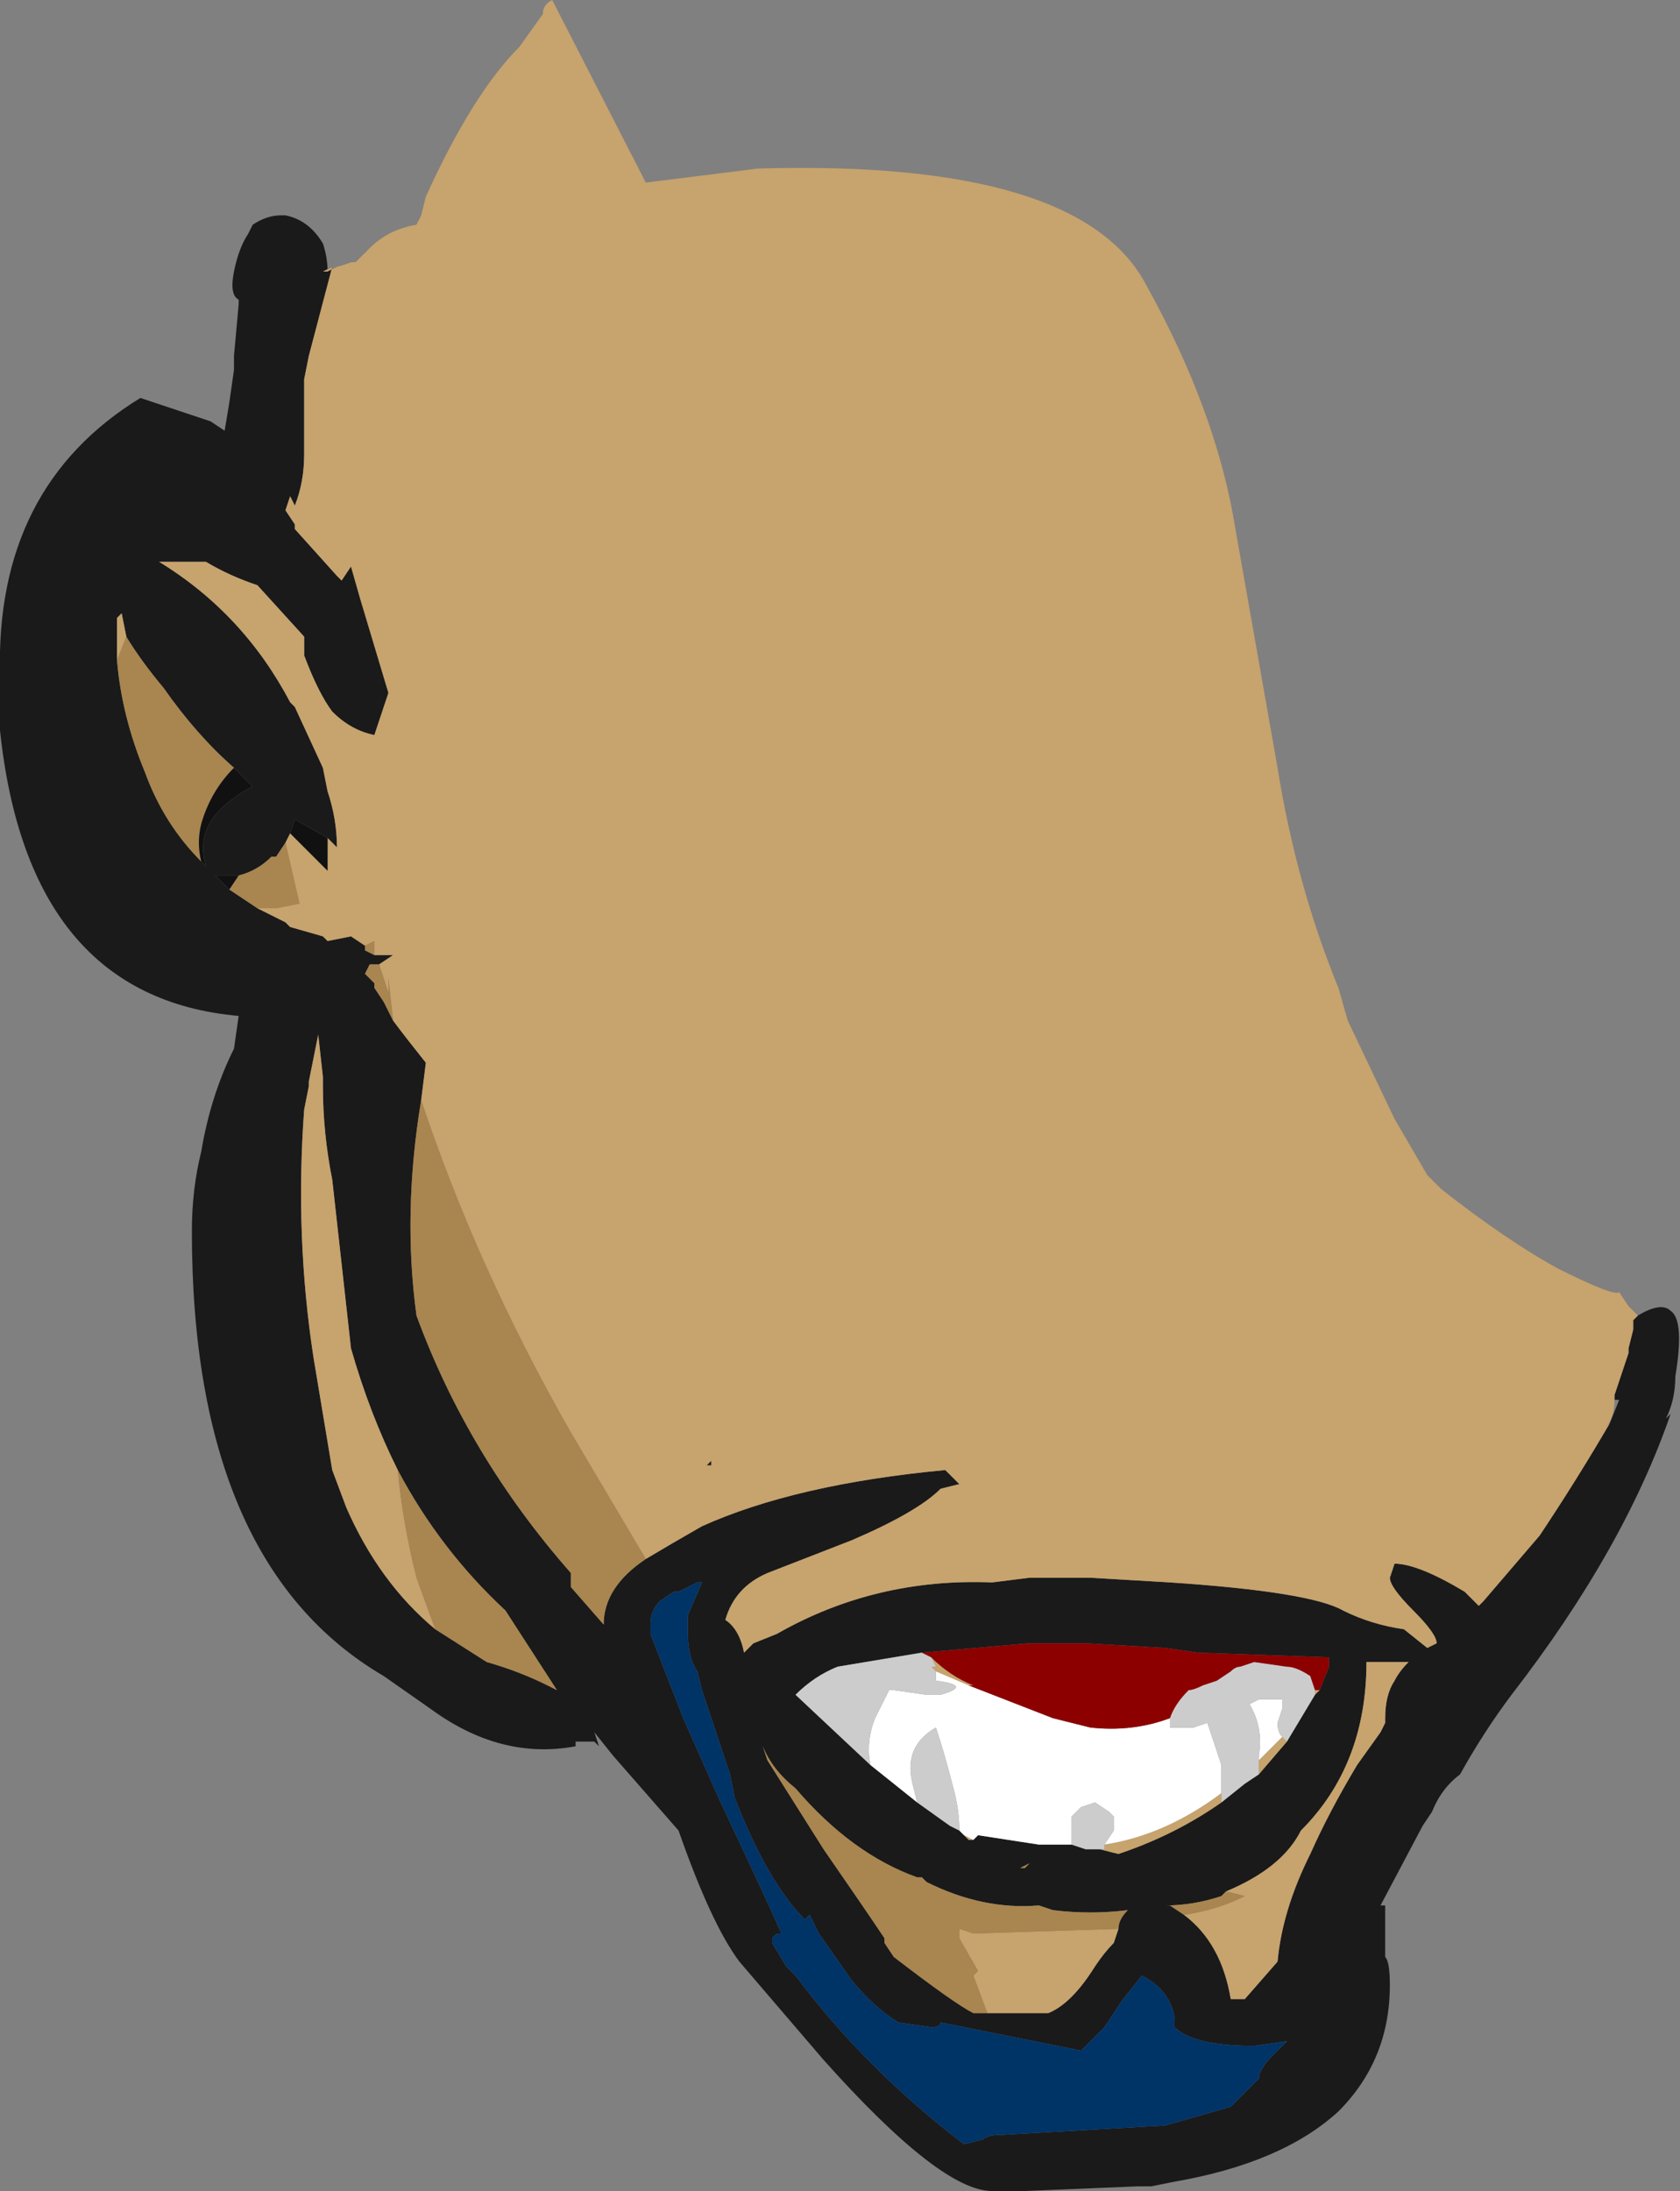 <?xml version="1.0" encoding="UTF-8" standalone="no"?>
<svg xmlns:ffdec="https://www.free-decompiler.com/flash" xmlns:xlink="http://www.w3.org/1999/xlink" ffdec:objectType="shape" height="23.4px" width="17.95px" xmlns="http://www.w3.org/2000/svg">
  <rect width="100%" height="100%" fill="#808080" stroke="none"/>
  <g transform="matrix(1.0, 0.0, 0.0, 1.0, 10.05, 8.75)">
    <path d="M7.45 5.3 Q7.7 5.15 7.8 5.25 7.95 5.35 7.85 5.95 7.85 6.2 7.75 6.4 L7.8 6.35 Q7.3 7.8 6.1 9.35 5.8 9.75 5.55 10.2 5.35 10.35 5.25 10.6 L5.15 10.75 4.7 11.6 4.75 11.6 4.75 12.15 Q4.8 12.2 4.8 12.45 4.8 13.25 4.25 13.8 3.65 14.35 2.5 14.55 L2.25 14.6 2.1 14.6 0.9 14.65 0.55 14.65 Q0.0 14.65 -1.25 13.25 L-2.15 12.2 Q-2.45 11.8 -2.8 10.8 L-3.5 10.0 -3.7 9.75 -3.65 9.9 -3.7 9.85 -3.9 9.85 -3.9 9.9 Q-4.7 10.05 -5.45 9.5 L-5.95 9.15 Q-8.0 7.95 -8.0 4.4 -8.0 3.95 -7.9 3.55 -7.8 2.95 -7.55 2.45 L-7.5 2.1 Q-9.75 1.9 -10.05 -0.95 L-10.05 -1.55 Q-10.1 -3.55 -8.55 -4.5 L-7.8 -4.25 -7.65 -4.15 -7.6 -4.45 -7.55 -4.8 -7.55 -4.95 -7.5 -5.5 -7.5 -5.55 Q-7.6 -5.6 -7.55 -5.85 -7.5 -6.1 -7.4 -6.25 L-7.35 -6.35 Q-7.2 -6.45 -7.05 -6.45 L-7.0 -6.45 Q-6.75 -6.4 -6.6 -6.15 -6.55 -6.0 -6.55 -5.85 L-6.6 -5.85 -6.5 -5.9 -6.75 -4.95 -6.8 -4.7 -6.8 -3.9 Q-6.8 -3.6 -6.9 -3.35 L-6.95 -3.45 -7.0 -3.3 -6.9 -3.15 -6.9 -3.1 -6.45 -2.6 -6.4 -2.55 -6.3 -2.7 -6.2 -2.35 -5.9 -1.35 -6.05 -0.9 Q-6.3 -0.95 -6.5 -1.15 -6.65 -1.35 -6.8 -1.75 L-6.8 -1.95 -7.3 -2.5 Q-7.6 -2.6 -7.85 -2.75 L-8.35 -2.75 Q-7.45 -2.2 -6.95 -1.25 L-6.9 -1.2 -6.6 -0.55 -6.55 -0.3 Q-6.45 0.0 -6.45 0.3 -6.5 0.25 -6.55 0.2 L-6.9 0.0 -6.95 0.15 -7.0 0.25 -7.1 0.4 -7.15 0.4 Q-7.3 0.55 -7.5 0.6 L-7.75 0.6 -7.6 0.75 -7.3 0.95 -7.0 1.1 -6.95 1.15 -6.6 1.25 -6.55 1.3 -6.3 1.25 -6.15 1.35 -6.15 1.4 -6.05 1.45 -5.85 1.45 -6.0 1.55 -6.1 1.55 -6.15 1.65 -6.05 1.75 -6.05 1.8 -5.95 1.95 -5.85 2.15 Q-5.7 2.35 -5.5 2.6 L-5.55 3.0 Q-5.75 4.2 -5.6 5.3 -5.05 6.8 -3.95 8.05 L-3.95 8.2 -3.6 8.6 Q-3.6 8.2 -3.15 7.9 -2.9 7.75 -2.55 7.55 -1.55 7.1 0.05 6.95 L0.2 7.1 0.0 7.15 Q-0.25 7.4 -0.95 7.7 L-1.85 8.05 Q-2.2 8.2 -2.3 8.55 -2.15 8.65 -2.1 8.9 L-2.0 8.8 -1.75 8.7 Q-0.7 8.1 0.55 8.15 L0.95 8.1 1.6 8.1 2.45 8.15 Q3.95 8.25 4.3 8.45 4.6 8.6 4.95 8.65 L5.2 8.85 5.3 8.8 Q5.3 8.7 5.05 8.45 4.8 8.2 4.8 8.1 L4.85 7.95 Q5.1 7.95 5.6 8.25 L5.75 8.4 5.8 8.35 6.4 7.65 Q6.8 7.05 7.15 6.45 L7.25 6.2 7.2 6.2 7.2 6.15 7.35 5.7 7.35 5.65 7.4 5.45 7.4 5.35 7.45 5.3 M-8.7 -1.95 L-8.75 -2.2 -8.8 -2.15 -8.8 -1.7 Q-8.75 -1.1 -8.5 -0.5 -8.3 0.05 -7.9 0.45 L-7.85 0.5 Q-7.95 0.15 -7.7 -0.1 -7.55 -0.25 -7.35 -0.35 L-7.55 -0.55 Q-7.95 -0.9 -8.3 -1.4 -8.55 -1.7 -8.7 -1.95 M-2.5 6.9 L-2.45 6.85 -2.45 6.9 -2.5 6.9 M-5.8 6.95 Q-6.1 6.35 -6.3 5.65 L-6.5 3.85 Q-6.6 3.35 -6.6 2.85 L-6.6 2.75 -6.65 2.3 -6.75 2.8 -6.75 2.85 -6.8 3.1 Q-6.9 4.45 -6.7 5.75 L-6.5 6.95 -6.35 7.35 Q-6.0 8.15 -5.4 8.65 L-4.85 9.0 Q-4.5 9.1 -4.2 9.25 L-4.1 9.3 -4.65 8.45 Q-5.35 7.8 -5.8 6.95 M-7.1 3.05 L-7.1 3.05 M-2.85 8.25 L-3.0 8.35 Q-3.1 8.45 -3.1 8.6 L-3.1 8.7 -2.75 9.6 -2.35 10.5 Q-1.9 11.45 -1.7 11.9 L-1.75 11.9 -1.8 11.95 -1.8 12.0 -1.65 12.25 -1.55 12.35 Q-0.8 13.35 0.25 14.15 L0.45 14.1 Q0.5 14.05 0.65 14.05 L2.4 13.95 3.1 13.75 3.4 13.45 Q3.4 13.35 3.55 13.2 L3.7 13.05 3.35 13.1 Q2.7 13.1 2.5 12.9 L2.5 12.8 Q2.45 12.5 2.15 12.35 L1.95 12.6 1.75 12.9 1.5 13.15 0.0 12.85 Q0.0 12.9 -0.1 12.9 L-0.45 12.85 Q-0.7 12.7 -0.95 12.4 L-1.3 11.9 -1.4 11.7 -1.45 11.75 Q-1.85 11.35 -2.2 10.45 L-2.25 10.2 -2.55 9.3 -2.6 9.1 Q-2.7 8.95 -2.7 8.7 L-2.7 8.5 -2.55 8.15 -2.6 8.15 -2.8 8.25 -2.85 8.25 M-0.2 11.3 L-0.25 11.3 Q-0.95 11.05 -1.55 10.35 -1.8 10.15 -1.9 9.9 L-1.85 10.05 -1.25 11.0 Q-0.8 11.65 -0.6 11.95 L-0.6 12.0 -0.5 12.15 Q0.15 12.65 0.35 12.75 L0.5 12.75 1.15 12.75 Q1.4 12.65 1.65 12.25 1.75 12.1 1.85 12.0 L1.9 11.85 Q1.9 11.75 2.0 11.65 1.6 11.7 1.2 11.65 L1.05 11.6 Q0.45 11.65 -0.15 11.35 L-0.2 11.3 M-0.75 10.1 L-0.25 10.5 0.1 10.75 0.2 10.8 0.25 10.85 0.3 10.9 0.35 10.9 0.4 10.85 1.05 10.95 1.4 10.95 1.55 11.0 1.7 11.0 1.9 11.05 Q2.5 10.85 3.0 10.5 L3.25 10.3 3.4 10.2 3.7 9.85 4.0 9.35 4.05 9.3 4.15 9.05 4.15 8.95 2.75 8.9 2.4 8.85 1.55 8.8 0.95 8.8 -0.2 8.9 -1.1 9.05 Q-1.35 9.15 -1.55 9.35 L-0.75 10.1 M2.6 11.7 Q3.0 12.0 3.1 12.6 L3.25 12.6 3.6 12.2 Q3.65 11.65 3.95 11.05 4.15 10.6 4.45 10.1 L4.7 9.75 4.75 9.65 4.75 9.6 Q4.75 9.35 4.85 9.2 4.9 9.1 5.0 9.0 L4.55 9.0 Q4.55 10.1 3.85 10.8 3.65 11.2 3.05 11.45 L3.0 11.5 Q2.7 11.6 2.4 11.6 L2.45 11.6 2.6 11.7 M0.95 11.15 L0.85 11.2 0.9 11.2 0.95 11.15" fill="#1a1a1a" fill-rule="evenodd" stroke="none"/>
    <path d="M-6.45 -5.9 L-6.25 -5.95 -6.3 -5.95 -6.45 -5.9 M-2.85 8.25 L-2.8 8.25 -2.6 8.15 -2.55 8.15 -2.7 8.5 -2.7 8.7 Q-2.7 8.95 -2.6 9.1 L-2.55 9.3 -2.25 10.2 -2.2 10.45 Q-1.85 11.35 -1.45 11.75 L-1.4 11.7 -1.3 11.9 -0.95 12.4 Q-0.7 12.7 -0.45 12.85 L-0.1 12.9 Q0.0 12.9 0.0 12.85 L1.5 13.15 1.75 12.9 1.95 12.6 2.15 12.35 Q2.45 12.5 2.5 12.8 L2.5 12.9 Q2.7 13.1 3.35 13.1 L3.7 13.05 3.55 13.2 Q3.4 13.35 3.4 13.45 L3.1 13.75 2.4 13.95 0.65 14.05 Q0.5 14.05 0.45 14.1 L0.25 14.15 Q-0.8 13.35 -1.55 12.35 L-1.65 12.25 -1.8 12.0 -1.8 11.95 -1.75 11.9 -1.7 11.9 Q-1.9 11.45 -2.35 10.5 L-2.75 9.6 -3.1 8.7 -3.1 8.6 Q-3.1 8.45 -3.0 8.35 L-2.85 8.25" fill="#003366" fill-rule="evenodd" stroke="none"/>
    <path d="M-6.25 -5.95 L-6.1 -6.1 Q-5.9 -6.3 -5.6 -6.35 L-5.55 -6.45 -5.5 -6.65 Q-5.0 -7.75 -4.5 -8.25 L-4.25 -8.6 Q-4.25 -8.7 -4.15 -8.75 L-3.15 -6.8 -1.95 -6.95 Q1.5 -7.05 2.2 -5.7 2.95 -4.35 3.15 -3.1 L3.6 -0.55 Q3.8 0.7 4.25 1.8 L4.35 2.15 4.85 3.2 5.2 3.8 5.35 3.95 Q6.05 4.5 6.6 4.8 7.2 5.1 7.25 5.05 L7.35 5.2 7.45 5.3 7.4 5.35 7.4 5.45 7.35 5.65 7.35 5.7 7.2 6.15 7.2 6.2 Q7.2 6.4 7.1 6.5 L7.15 6.45 Q6.8 7.05 6.4 7.65 L5.8 8.35 5.75 8.4 5.6 8.25 Q5.1 7.95 4.85 7.95 L4.8 8.1 Q4.8 8.2 5.05 8.45 5.3 8.7 5.3 8.8 L5.2 8.85 4.95 8.65 Q4.6 8.6 4.3 8.45 3.95 8.25 2.45 8.15 L1.6 8.1 0.95 8.1 0.55 8.15 Q-0.7 8.1 -1.75 8.7 L-2.0 8.8 -2.1 8.9 Q-2.15 8.65 -2.3 8.55 -2.2 8.2 -1.85 8.05 L-0.95 7.7 Q-0.25 7.4 0.0 7.15 L0.2 7.1 0.05 6.95 Q-1.55 7.1 -2.55 7.55 -2.9 7.75 -3.15 7.9 L-3.95 6.55 Q-4.95 4.8 -5.55 3.0 L-5.5 2.6 Q-5.7 2.35 -5.85 2.15 L-5.9 1.7 -5.9 1.85 -6.0 1.55 -5.85 1.45 -6.05 1.45 -6.05 1.3 -6.15 1.35 -6.3 1.25 -6.55 1.3 -6.6 1.25 -6.95 1.15 -7.0 1.1 -7.3 0.95 -7.1 0.95 -6.85 0.9 -7.0 0.25 -6.95 0.15 -6.55 0.55 -6.55 0.2 Q-6.5 0.25 -6.45 0.3 -6.45 0.0 -6.55 -0.3 L-6.6 -0.55 -6.9 -1.2 -6.95 -1.25 Q-7.45 -2.2 -8.35 -2.75 L-7.85 -2.75 Q-7.6 -2.6 -7.3 -2.5 L-6.8 -1.95 -6.8 -1.75 Q-6.65 -1.35 -6.5 -1.15 -6.3 -0.95 -6.05 -0.9 L-5.9 -1.35 -6.2 -2.35 -6.3 -2.7 -6.4 -2.55 -6.45 -2.6 -6.9 -3.1 -6.9 -3.15 -7.0 -3.3 -6.95 -3.45 -6.9 -3.35 Q-6.8 -3.6 -6.8 -3.9 L-6.8 -4.7 -6.75 -4.95 -6.5 -5.9 -6.6 -5.85 -6.55 -5.85 -6.45 -5.9 -6.3 -5.95 -6.25 -5.95 M-8.8 -1.7 L-8.8 -2.15 -8.75 -2.2 -8.7 -1.95 -8.8 -1.7 M-2.5 6.9 L-2.45 6.9 -2.45 6.85 -2.5 6.9 M-5.4 8.65 Q-6.0 8.15 -6.35 7.35 L-6.5 6.95 -6.7 5.75 Q-6.9 4.45 -6.8 3.1 L-6.75 2.85 -6.75 2.8 -6.65 2.3 -6.6 2.75 -6.6 2.85 Q-6.6 3.35 -6.5 3.85 L-6.3 5.65 Q-6.1 6.35 -5.8 6.95 -5.75 7.5 -5.6 8.1 L-5.4 8.65 M-7.1 3.05 L-7.1 3.05 M0.5 12.75 L0.35 12.35 0.4 12.3 0.2 11.95 0.2 11.85 0.35 11.9 1.9 11.85 1.85 12.0 Q1.75 12.1 1.65 12.25 1.4 12.65 1.15 12.75 L0.5 12.75 M-0.15 11.35 L-0.2 11.3 -0.15 11.35 M0.25 10.85 L0.35 10.9 0.3 10.9 0.25 10.85 M1.75 10.95 Q2.4 10.85 3.0 10.4 L3.0 10.5 Q2.5 10.85 1.9 11.05 L1.7 11.0 1.75 11.0 1.75 10.95 M0.3 9.25 L-0.05 9.1 -0.1 9.05 -0.05 9.05 -0.1 8.95 Q0.1 9.15 0.35 9.25 L0.3 9.25 M4.0 9.35 L4.0 9.3 4.05 9.3 4.0 9.35 M3.65 9.8 L3.7 9.85 3.4 10.2 3.4 10.05 3.65 9.8 M3.05 11.45 Q3.65 11.2 3.85 10.8 4.55 10.1 4.55 9.0 L5.0 9.0 Q4.9 9.1 4.85 9.2 4.75 9.35 4.75 9.6 L4.75 9.65 4.7 9.75 4.45 10.1 Q4.15 10.6 3.95 11.05 3.65 11.65 3.6 12.2 L3.25 12.6 3.1 12.6 Q3.0 12.0 2.6 11.7 2.95 11.65 3.25 11.5 L3.05 11.45" fill="#c7a36d" fill-rule="evenodd" stroke="none"/>
    <path d="M-8.8 -1.7 L-8.7 -1.95 Q-8.55 -1.7 -8.3 -1.4 -7.95 -0.9 -7.55 -0.55 -7.8 -0.3 -7.9 0.05 -7.95 0.25 -7.9 0.45 -8.3 0.05 -8.5 -0.5 -8.75 -1.1 -8.8 -1.7 M-5.55 3.0 Q-4.95 4.8 -3.95 6.55 L-3.15 7.9 Q-3.6 8.2 -3.6 8.6 L-3.95 8.2 -3.95 8.05 Q-5.05 6.8 -5.6 5.3 -5.75 4.2 -5.55 3.0 M-5.85 2.15 L-5.95 1.95 -6.05 1.8 -6.05 1.75 -6.15 1.65 -6.1 1.55 -6.0 1.55 -5.9 1.85 -5.9 1.7 -5.85 2.15 M-6.05 1.45 L-6.15 1.4 -6.15 1.35 -6.05 1.3 -6.05 1.45 M-7.3 0.95 L-7.6 0.75 -7.5 0.6 Q-7.3 0.55 -7.15 0.4 L-7.1 0.4 -7.0 0.25 -6.85 0.9 -7.1 0.95 -7.3 0.95 M-5.4 8.65 L-5.6 8.1 Q-5.75 7.5 -5.8 6.95 -5.35 7.8 -4.65 8.45 L-4.1 9.3 -4.2 9.25 Q-4.5 9.1 -4.85 9.0 L-5.4 8.65 M0.5 12.75 L0.35 12.75 Q0.15 12.65 -0.5 12.15 L-0.6 12.0 -0.6 11.95 Q-0.8 11.65 -1.25 11.0 L-1.85 10.05 -1.9 9.9 Q-1.8 10.15 -1.55 10.35 -0.95 11.05 -0.25 11.3 L-0.2 11.3 -0.15 11.35 Q0.45 11.65 1.05 11.6 L1.2 11.65 Q1.6 11.7 2.0 11.65 1.9 11.75 1.9 11.85 L0.35 11.9 0.2 11.85 0.2 11.95 0.4 12.3 0.35 12.35 0.5 12.75 M2.6 11.7 L2.45 11.6 2.4 11.6 Q2.7 11.6 3.0 11.5 L3.05 11.45 3.25 11.5 Q2.95 11.65 2.6 11.7 M0.95 11.15 L0.9 11.2 0.85 11.2 0.95 11.15" fill="#a9854f" fill-rule="evenodd" stroke="none"/>
    <path d="M-7.55 -0.55 L-7.35 -0.35 Q-7.55 -0.25 -7.7 -0.1 -7.95 0.15 -7.85 0.5 L-7.9 0.45 Q-7.95 0.25 -7.9 0.05 -7.8 -0.3 -7.55 -0.55 M-7.6 0.75 L-7.75 0.6 -7.5 0.6 -7.6 0.75 M-6.95 0.15 L-6.9 0.0 -6.55 0.2 -6.55 0.55 -6.95 0.15" fill="#111111" fill-rule="evenodd" stroke="none"/>
    <path d="M-0.75 10.1 Q-0.8 9.85 -0.7 9.6 L-0.55 9.3 -0.5 9.3 -0.15 9.35 0.0 9.35 Q0.35 9.25 -0.05 9.2 -0.05 9.15 -0.05 9.1 L0.3 9.25 1.2 9.6 1.6 9.7 Q2.05 9.75 2.45 9.6 L2.45 9.7 2.7 9.7 2.85 9.65 3.0 10.1 3.0 10.4 Q2.4 10.85 1.75 10.95 L1.85 10.8 1.85 10.65 1.8 10.6 1.65 10.5 1.5 10.55 1.4 10.65 Q1.4 10.75 1.4 10.9 L1.4 10.95 1.05 10.95 0.4 10.85 0.35 10.9 0.25 10.85 0.2 10.8 Q0.2 10.6 0.15 10.4 0.05 10.0 -0.05 9.7 -0.4 9.9 -0.3 10.3 L-0.25 10.5 -0.75 10.1 M3.4 10.05 L3.4 10.0 Q3.45 9.7 3.3 9.45 L3.4 9.4 3.65 9.4 3.65 9.5 3.6 9.65 Q3.6 9.75 3.65 9.8 L3.4 10.05" fill="#ffffff" fill-rule="evenodd" stroke="none"/>
    <path d="M-0.05 9.1 Q-0.05 9.15 -0.05 9.2 0.35 9.25 0.0 9.35 L-0.15 9.35 -0.5 9.3 -0.55 9.3 -0.7 9.6 Q-0.8 9.85 -0.75 10.1 L-1.55 9.35 Q-1.35 9.15 -1.1 9.05 L-0.2 8.9 -0.1 8.95 -0.05 9.05 -0.1 9.05 -0.05 9.1 M-0.25 10.5 L-0.3 10.3 Q-0.4 9.9 -0.05 9.7 0.05 10.0 0.15 10.4 0.2 10.6 0.2 10.8 L0.1 10.75 -0.25 10.5 M1.4 10.95 L1.4 10.9 Q1.4 10.75 1.4 10.65 L1.5 10.55 1.65 10.5 1.8 10.6 1.85 10.65 1.85 10.8 1.75 10.95 1.75 11.0 1.7 11.0 1.55 11.0 1.4 10.95 M3.0 10.4 L3.0 10.1 2.85 9.65 2.7 9.7 2.45 9.7 2.45 9.6 Q2.5 9.45 2.65 9.3 2.7 9.3 2.8 9.25 L2.95 9.2 3.1 9.1 Q3.15 9.05 3.2 9.05 L3.35 9.0 3.7 9.05 Q3.8 9.05 3.95 9.15 L4.0 9.3 4.0 9.35 3.7 9.85 3.65 9.8 Q3.6 9.75 3.6 9.65 L3.65 9.5 3.65 9.4 3.4 9.4 3.3 9.45 Q3.45 9.7 3.4 10.0 L3.4 10.05 3.4 10.2 3.25 10.3 3.0 10.5 3.0 10.4" fill="#cccccc" fill-rule="evenodd" stroke="none"/>
    <path d="M2.45 9.6 Q2.05 9.75 1.6 9.7 L1.2 9.6 0.3 9.25 0.35 9.25 Q0.1 9.15 -0.1 8.95 L-0.2 8.9 0.95 8.8 1.55 8.8 2.4 8.85 2.75 8.9 4.15 8.95 4.15 9.05 4.05 9.3 4.0 9.3 3.95 9.15 Q3.8 9.05 3.7 9.05 L3.35 9.0 3.2 9.05 Q3.15 9.05 3.1 9.1 L2.95 9.2 2.8 9.25 Q2.7 9.3 2.65 9.3 2.5 9.45 2.45 9.6" fill="#8c0000" fill-rule="evenodd" stroke="none"/>
  </g>
</svg>
